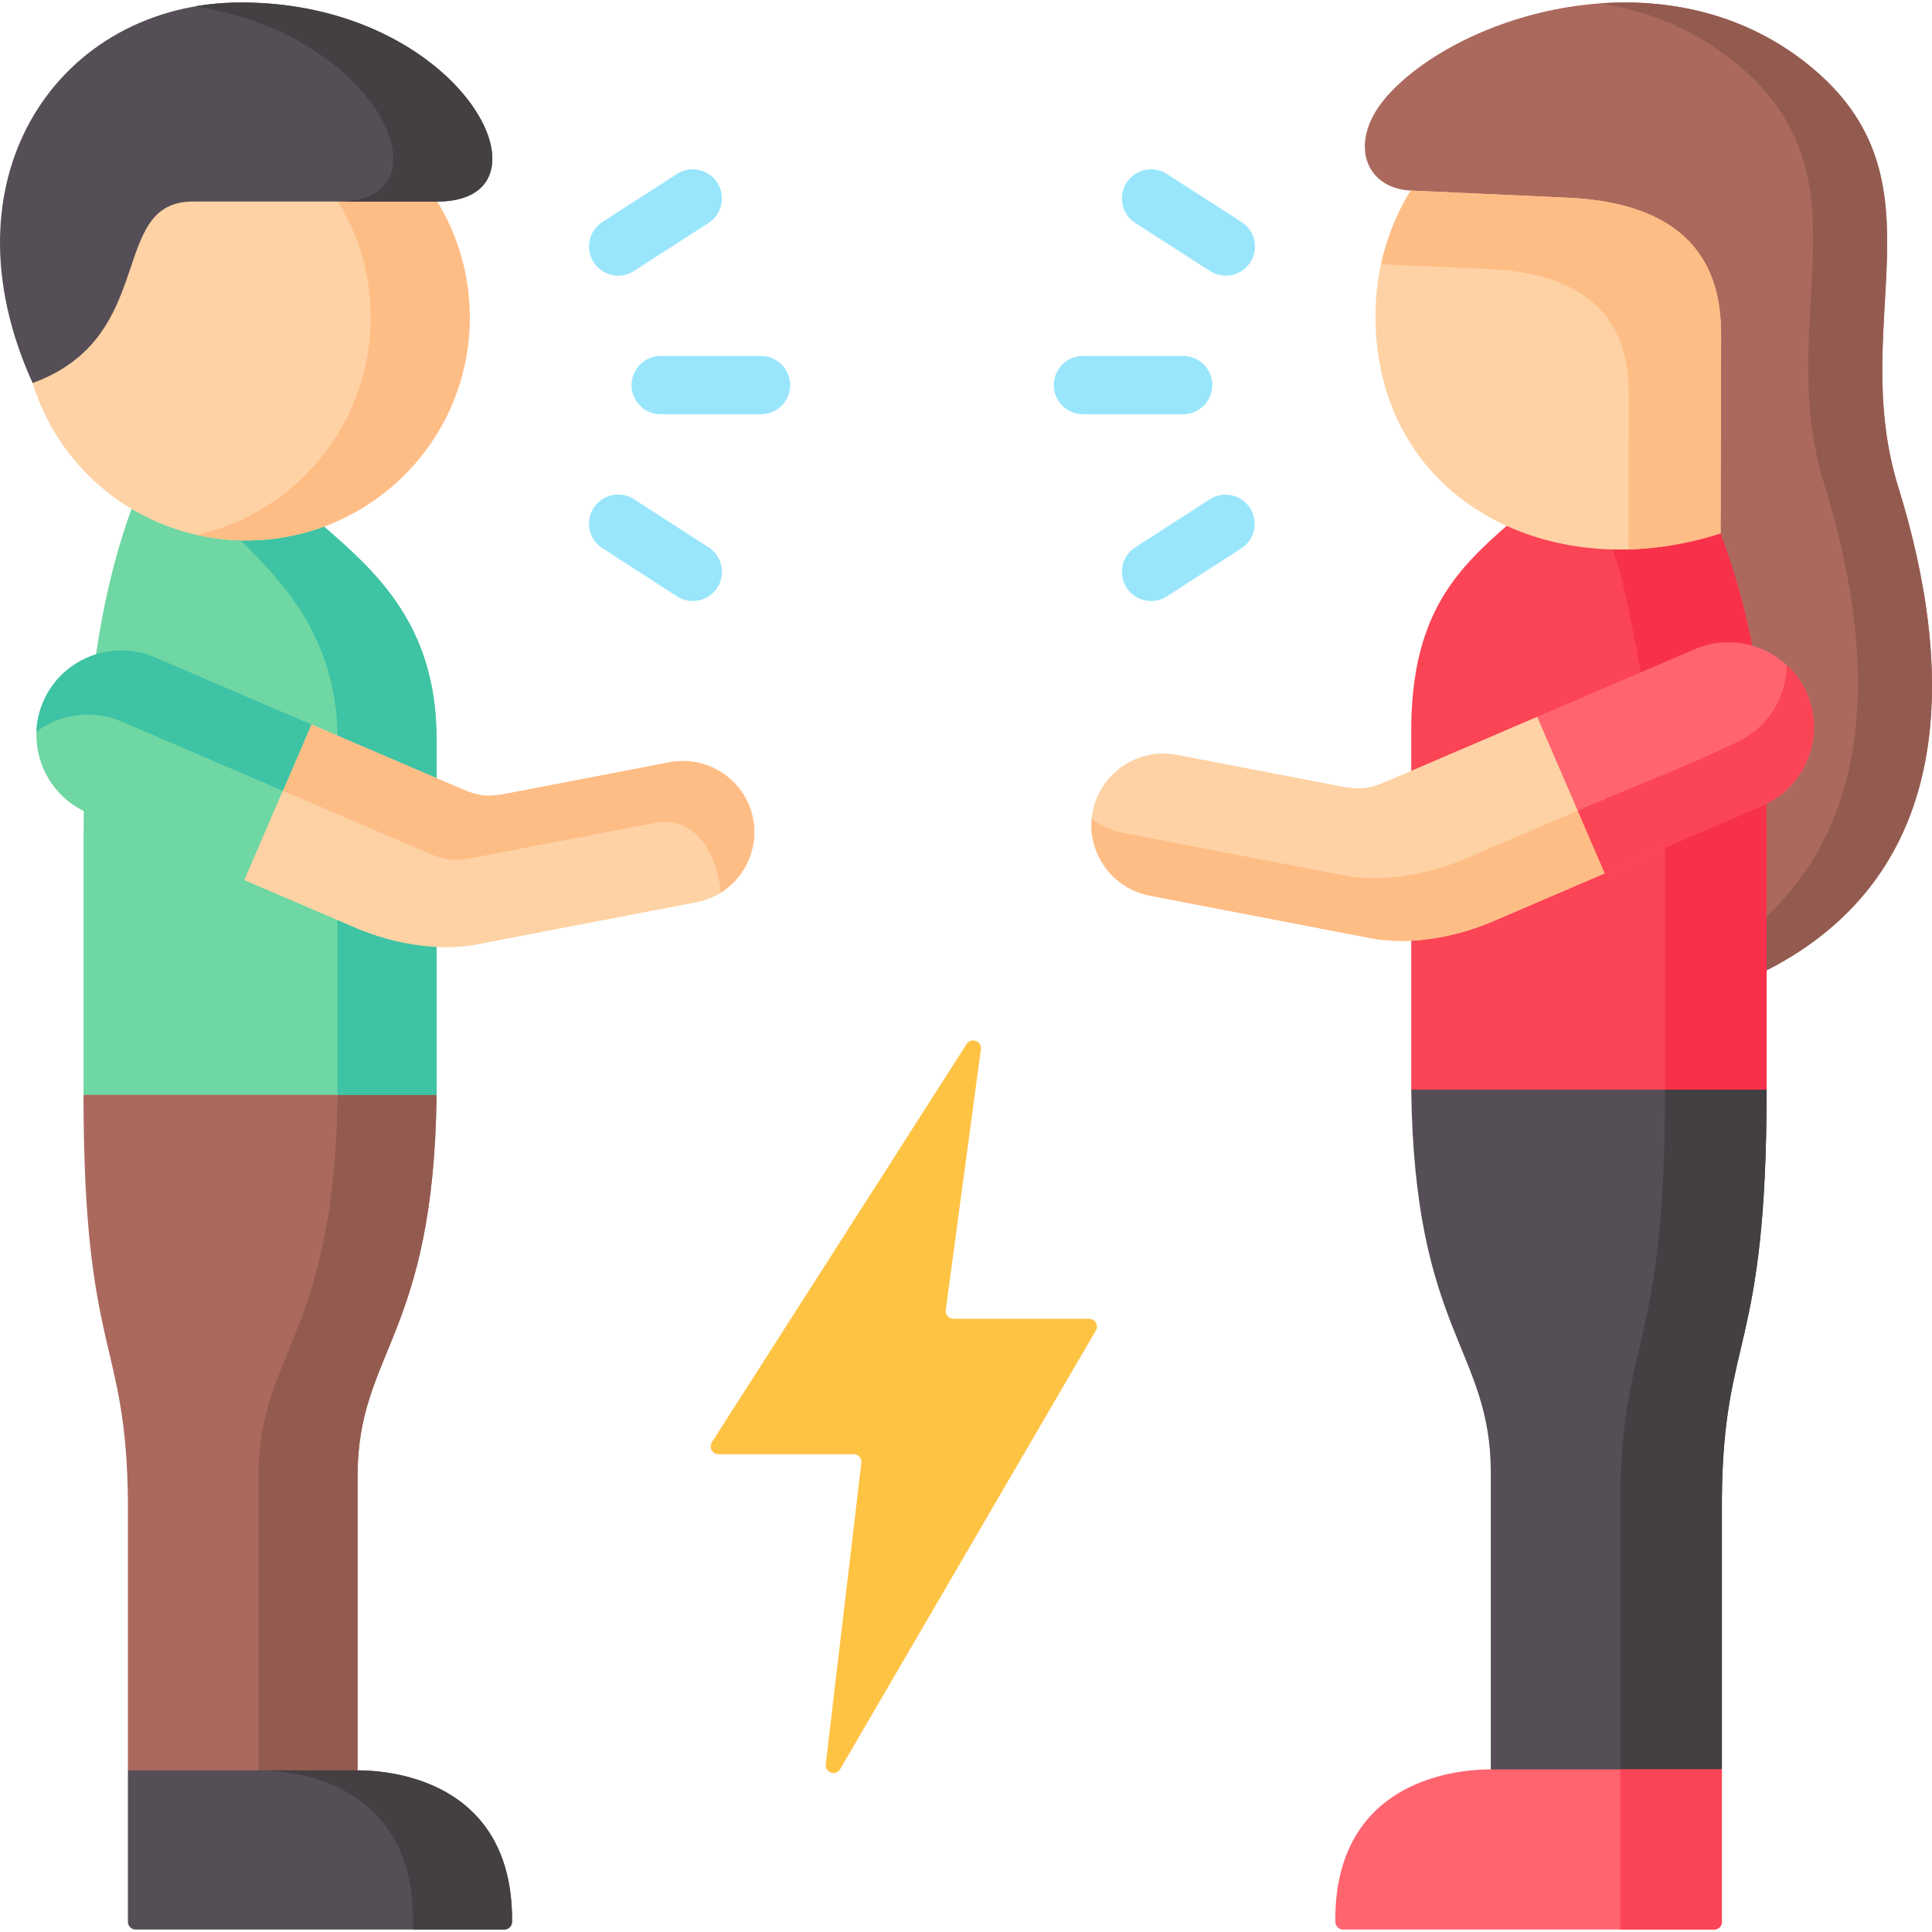 <svg viewBox="0 0 512 512" xmlns="http://www.w3.org/2000/svg"><g><path clip-rule="evenodd" d="m115.697 290.157-40.913-16.369-52.652 16.369c0 69.847 11.389 64.138 11.769 107.916v71.099l31.772 13.049 29.086-13.049v-78.031c0-32.797 20.179-36.875 20.938-100.984z" fill="#ab695d" fill-rule="evenodd"></path><path clip-rule="evenodd" d="M89.444 290.157c-.759 64.109-20.938 68.186-20.938 100.983V483.181l26.253-14.01V391.14c0-32.797 20.179-36.875 20.938-100.983l-26.253-10.486z" fill="#935b50" fill-rule="evenodd"></path><path clip-rule="evenodd" d="M34.865 134.852c-8.323 22.777-12.732 51.846-12.732 88.022v67.283h93.565v-94.342c0-30.234-16.207-44.36-29.816-56.273-16.412-16.37-35.481-12.496-51.017-4.69z" fill="#6fd7a3" fill-rule="evenodd"></path><path clip-rule="evenodd" d="M63.775 143.211c10.308 10.253 25.669 25.399 25.669 52.603v94.342h26.253v-94.342c0-30.234-16.207-44.36-29.816-56.273-16.966-11.417-21.697 3.67-22.106 3.67z" fill="#3ec3a4" fill-rule="evenodd"></path><path clip-rule="evenodd" d="m256.163 276.685-67.504 105.518c-.877 1.371.108 3.171 1.736 3.171h35.824a2.06 2.06 0 0 1 2.046 2.302l-9.43 79.876c-.262 2.219 2.701 3.21 3.826 1.279l67.761-116.243c.801-1.374-.19-3.098-1.78-3.098h-35.963a2.06 2.06 0 0 1-2.042-2.335l9.305-69.083c.293-2.188-2.59-3.245-3.779-1.387z" fill="#ffc344" fill-rule="evenodd"></path><path clip-rule="evenodd" d="M477.224 15.606c-37.467-28.137-89.885-11.68-109.188 9.35-11.185 12.175-6.541 24.962 5.811 25.544 117.686 42.292 51.367 126.47 94.324 206.656 50.491-25.807 49.995-79.342 34.897-128.043-13.958-45.029 14.631-83.069-25.844-113.507z" fill="#ab695d" fill-rule="evenodd"></path><path clip-rule="evenodd" d="M457.6 14.849c40.475 30.409 11.885 68.449 25.844 113.508 12.791 41.273 15.098 86.07-15.273 114.469v14.33c50.491-25.807 49.995-79.342 34.897-128.043-13.959-45.03 14.63-83.07-25.844-113.508C461.017 3.43 442.035-.386 424.134.896c11.623 1.807 23.099 6.176 33.466 13.953z" fill="#935b50" fill-rule="evenodd"></path><path clip-rule="evenodd" d="M373.994 288.759c.788 64.487 21.084 68.623 21.084 101.624v78.526l30.809 13.34 30.429-13.34v-71.536c.35-44.069 11.856-38.331 11.856-108.615l-45.965-15.729z" fill="#554e56" fill-rule="evenodd"></path><path clip-rule="evenodd" d="M441.247 288.759c0 70.284-11.477 64.546-11.856 108.615v83.332l26.925-11.796v-71.536c.35-44.069 11.856-38.331 11.856-108.615l-26.925-9.204z" fill="#433f43" fill-rule="evenodd"></path><path clip-rule="evenodd" d="M355.944 511.348a2.072 2.072 0 0 1-2.064-2.06c-.337-34.968 27.991-40.379 41.198-40.379h61.238v40.378a2.06 2.06 0 0 1-2.06 2.06h-98.312z" fill="#ff646f" fill-rule="evenodd"></path><path clip-rule="evenodd" d="M429.391 480.706v30.642h24.864a2.06 2.06 0 0 0 2.06-2.06V468.91H429.39v11.796zM373.994 193.805v94.954h94.178v-67.721c0-36.409-3.796-56.769-12.207-79.692-21.026-9.525-41.146-8.767-56.682-1.981-13.725 12.002-25.289 24.031-25.289 54.44z" fill="#fb4455" fill-rule="evenodd"></path><path clip-rule="evenodd" d="M441.247 223.777v64.983h26.925V221.039c0-36.409-3.796-56.769-12.207-79.692-15.565-3.262-28.531-4.952-28.648 4.253 5.257 12.291 13.93 71.099 13.93 78.177z" fill="#f7314a" fill-rule="evenodd"></path><path clip-rule="evenodd" d="m115.843 53.413-75.08-10.311c-22.369-3.058-18.631 23.68-32.123 58.4 4.322 14.097 13.813 25.923 26.224 33.35 8.878 5.301 19.274 8.359 30.4 8.359 7.242 0 14.192-1.282 20.617-3.67 22.544-8.359 38.606-30.001 38.606-55.4a58.85 58.85 0 0 0-8.644-30.728zM114.325 205.631 82.523 192l-20.559 12 2.774 29.214 29.495 12.67c6.366 2.738 13.667 4.573 20.821 5.039 3.942.233 7.826.029 11.506-.67l58.025-11.156c10.221-1.981 16.967-11.942 14.981-22.137-1.957-10.194-11.944-16.923-22.165-14.942l-42.84 8.243c-5.607 1.078-7.709.757-12.703-1.398z" fill="#fed2a4" fill-rule="evenodd"></path><path clip-rule="evenodd" d="M114.325 205.631 82.523 192l-20.559 12 12.995 5.563 39.686 17.01c3.884 1.515 6.103 1.631 11.039.699l47.337-9.117c10.221-1.981 15.682 5.621 17.668 15.816.175.874.263 1.748.321 2.592 6.425-4.02 10.075-11.738 8.556-19.603-1.957-10.194-11.944-16.923-22.165-14.942l-42.84 8.243c-5.607 1.078-7.709.757-12.703-1.398z" fill="#ffbd86" fill-rule="evenodd"></path><path clip-rule="evenodd" d="m82.523 191.999-41.497-17.826a22.384 22.384 0 0 0-15.594-.757c-6.045 1.893-11.272 6.291-13.959 12.525-4.731 10.981.088 23.768 10.717 28.981.35.175.701.35 1.051.495l41.497 17.797z" fill="#6fd7a3" fill-rule="evenodd"></path><path clip-rule="evenodd" d="m82.523 191.999-41.497-17.826a22.384 22.384 0 0 0-15.594-.757c-6.045 1.893-11.272 6.291-13.959 12.525a21.568 21.568 0 0 0-1.811 7.981 23.356 23.356 0 0 1 6.892-3.524 22.603 22.603 0 0 1 6.979-1.019c2.891.029 5.811.612 8.615 1.806l41.497 17.826 1.314.553z" fill="#3ec3a4" fill-rule="evenodd"></path><path clip-rule="evenodd" d="M98.234 84.142c0 19.34-9.316 36.496-23.683 47.273-4.526 3.379-9.549 6.146-14.922 8.126a59.655 59.655 0 0 1-7.476 2.214 60.632 60.632 0 0 0 11.623 1.456h1.489c7.242 0 14.192-1.282 20.617-3.67 22.544-8.359 38.606-30.001 38.606-55.4a58.851 58.851 0 0 0-8.644-30.729l-17.522-5.155-8.732 5.155c5.49 8.943 8.644 19.487 8.644 30.73z" fill="#ffbd86" fill-rule="evenodd"></path><path clip-rule="evenodd" d="m375.395 203.679 31.977-13.719 20.705 12.059-2.803 29.418-29.699 12.758c-6.395 2.738-13.725 4.602-20.938 5.068-3.972.233-7.885.058-11.593-.67l-58.376-11.243c-10.279-1.981-17.083-12-15.098-22.253 1.986-10.253 12.031-17.039 22.311-15.059l43.132 8.301c5.636 1.078 7.739.757 12.761-1.398z" fill="#fed2a4" fill-rule="evenodd"></path><path clip-rule="evenodd" d="m407.372 189.96 41.76-17.913a22.473 22.473 0 0 1 15.682-.786c6.103 1.893 11.36 6.321 14.076 12.583 4.76 11.068-.088 23.942-10.805 29.185-.35.175-.701.35-1.051.495l-41.76 17.913z" fill="#ff646f" fill-rule="evenodd"></path><path clip-rule="evenodd" d="m425.39 211.718-37 15.816a64.887 64.887 0 0 1-14.397 4.282 61.402 61.402 0 0 1-6.541.786c-3.972.233-7.885.058-11.593-.67l-58.376-11.243a18.632 18.632 0 0 1-8.177-3.728c-.876 9.583 5.695 18.525 15.361 20.389l58.376 11.243c3.504.67 7.213.874 10.951.699.204-.029.438-.029.642-.029 7.213-.466 14.543-2.33 20.938-5.068l29.699-12.758z" fill="#ffbd86" fill-rule="evenodd"></path><path clip-rule="evenodd" d="m418.089 214.806 7.184 16.632 41.76-17.913c.35-.146.701-.32 1.051-.495 10.688-5.33 15.536-18.175 10.805-29.185a22.498 22.498 0 0 0-5.373-7.573 22.74 22.74 0 0 1-6.425 15.612 22.425 22.425 0 0 1-6.191 4.515c-13.287 6.523-29.027 12.465-42.811 18.407z" fill="#fb4455" fill-rule="evenodd"></path><path clip-rule="evenodd" d="M373.848 50.5c-5.928 9.67-9.345 21.03-9.345 33.205 0 26.943 14.251 46.341 34.78 55.662 16.266 7.398 36.474 8.476 56.682 1.981l.146-52.079c.029-12.029-2.424-35.127-40.65-36.875z" fill="#fed2a4" fill-rule="evenodd"></path><path clip-rule="evenodd" d="M373.848 50.5a63.544 63.544 0 0 0-7.855 19.515l28.618 1.282c34.839 1.602 37.058 22.661 37.029 33.642l-.058 29.651v5.01l-.029 6c5.84-.175 11.798-.961 17.784-2.388a106.538 106.538 0 0 0 6.629-1.864l.146-52.079c.029-12.029-2.424-35.127-40.65-36.875z" fill="#ffbd86" fill-rule="evenodd"></path><path clip-rule="evenodd" d="M133.629 511.348a2.072 2.072 0 0 0 2.064-2.061c.31-34.734-27.815-40.115-40.934-40.115H33.901v40.116a2.06 2.06 0 0 0 2.06 2.06z" fill="#554e56" fill-rule="evenodd"></path><path clip-rule="evenodd" d="M94.759 469.172H68.506c13.375 0 42.344 5.592 40.884 42.176h24.24a2.072 2.072 0 0 0 2.064-2.061c.309-34.734-27.815-40.115-40.935-40.115z" fill="#433f43" fill-rule="evenodd"></path><path clip-rule="evenodd" d="M115.843 53.413c33.408 0 6.863-52.749-51.922-52.749C16 .664-16.298 46.655 8.641 101.502c33.495-12.175 19.858-48.089 42.46-48.089z" fill="#554e56" fill-rule="evenodd"></path><path clip-rule="evenodd" d="M51.686 1.683c48.797 7.398 68.538 51.73 37.905 51.73h26.253c33.408 0 6.863-52.749-51.922-52.749a72.99 72.99 0 0 0-12.236 1.019z" fill="#433f43" fill-rule="evenodd"></path><path d="M313.544 109.781H287a7.726 7.726 0 1 1 0-15.452h26.545a7.726 7.726 0 1 1-.001 15.452zM305.053 159.269a7.727 7.727 0 0 1-4.192-14.222l19.799-12.758a7.727 7.727 0 0 1 8.37 12.99l-19.799 12.758a7.688 7.688 0 0 1-4.178 1.232zM324.839 73.053a7.691 7.691 0 0 1-4.171-1.228l-19.799-12.729a7.725 7.725 0 0 1-2.321-10.677 7.724 7.724 0 0 1 10.677-2.321l19.799 12.729a7.725 7.725 0 0 1-4.185 14.226zM201.67 109.781h-26.574a7.726 7.726 0 1 1 0-15.452h26.574a7.726 7.726 0 1 1 0 15.452zM183.586 159.269a7.688 7.688 0 0 1-4.182-1.235l-19.77-12.758a7.726 7.726 0 0 1 8.378-12.984l19.77 12.758a7.725 7.725 0 0 1-4.196 14.219zM163.83 73.053a7.726 7.726 0 0 1-4.19-14.224L179.41 46.1a7.726 7.726 0 1 1 8.365 12.993l-19.77 12.729a7.686 7.686 0 0 1-4.175 1.231z" fill="#99e6fc"></path></g></svg>